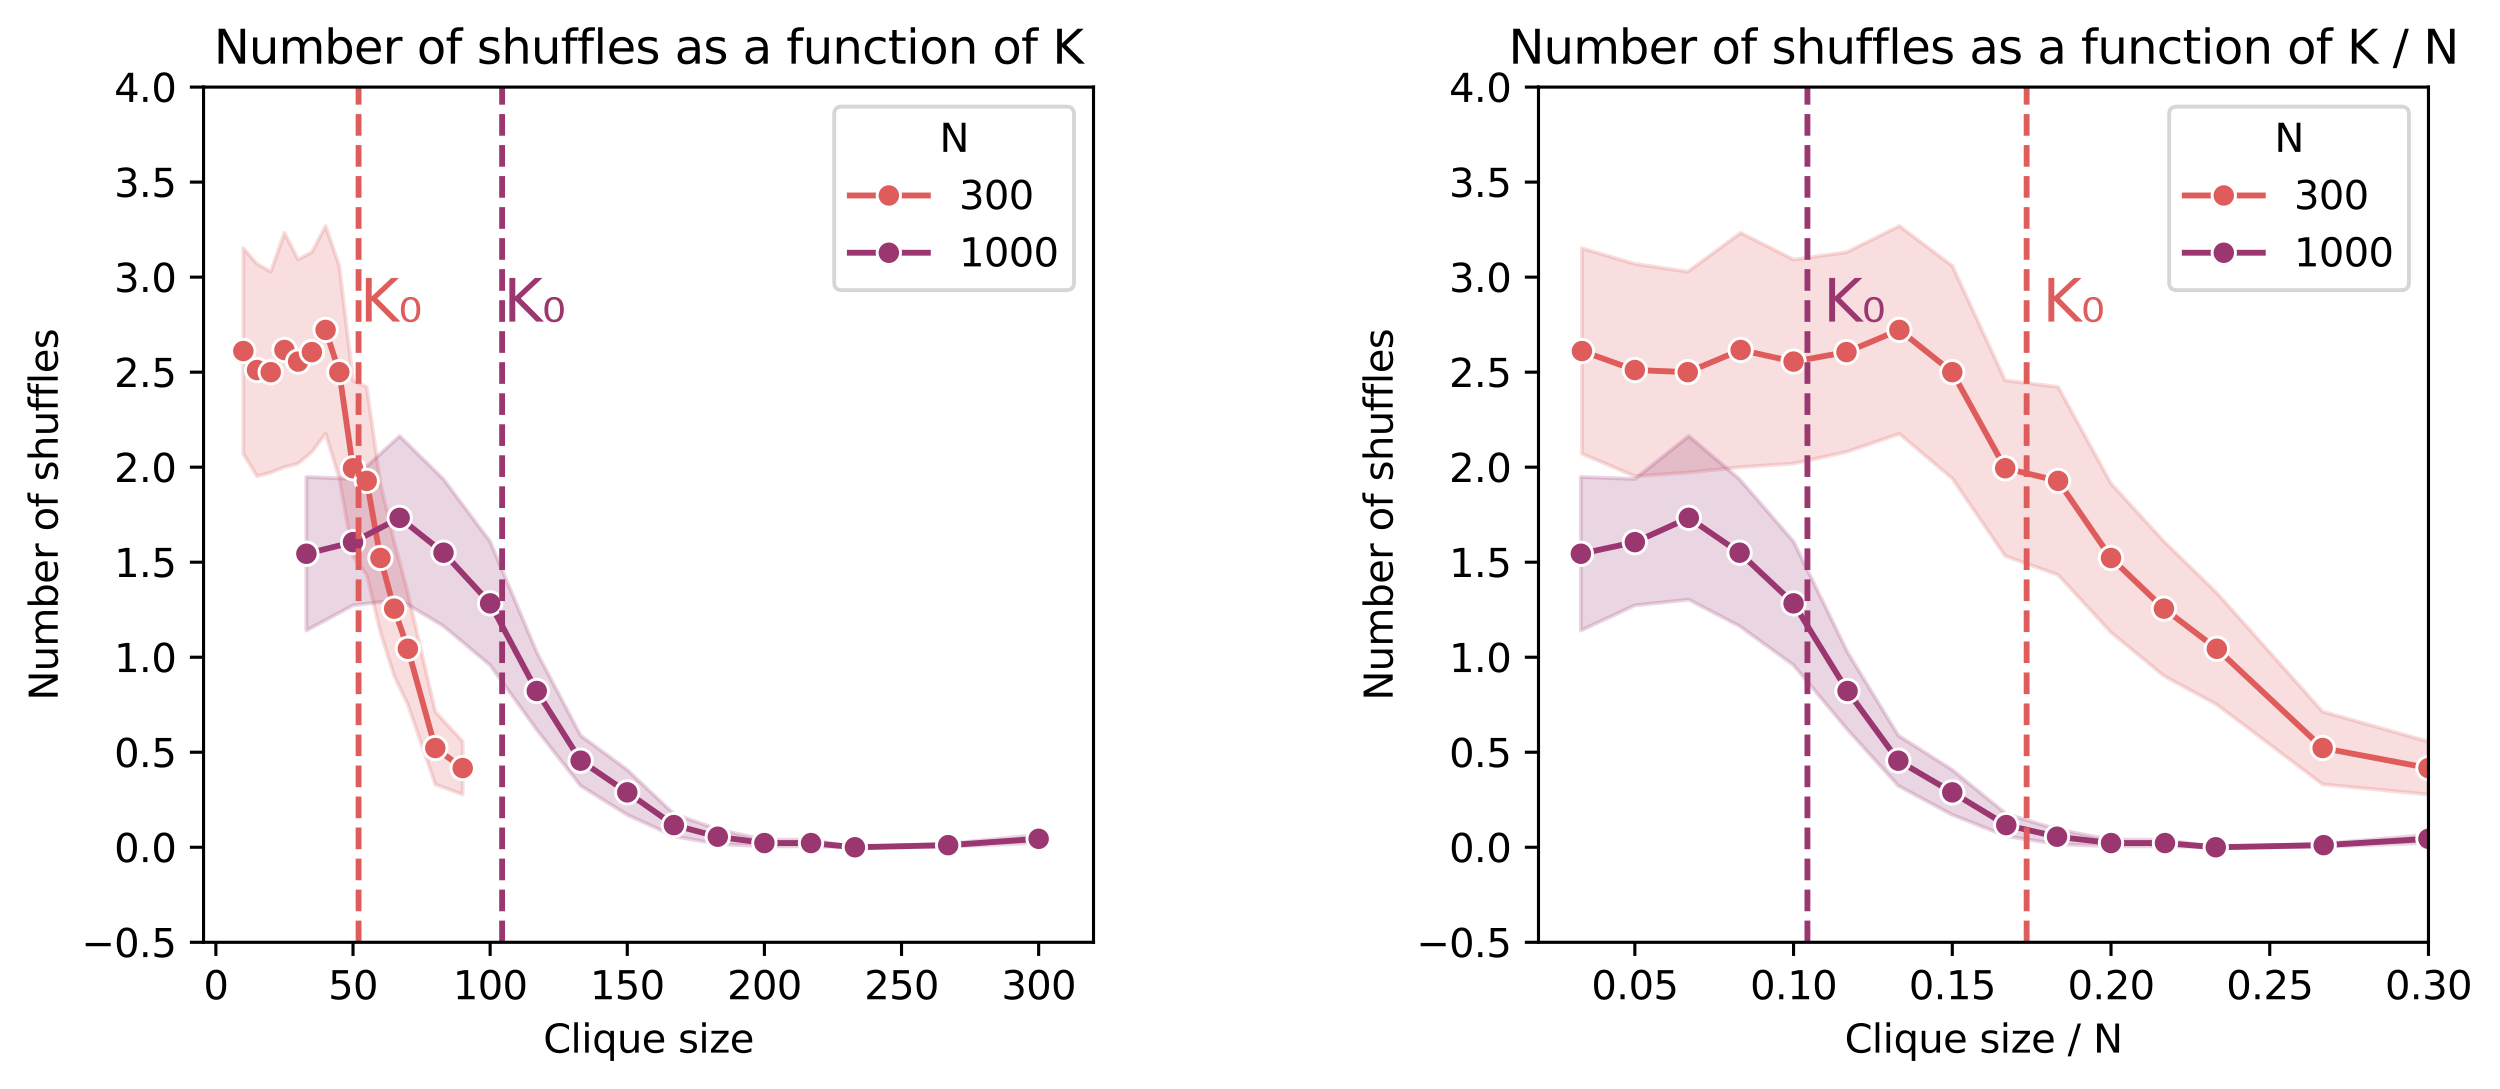 <?xml version="1.0" encoding="utf-8" standalone="no"?>
<!DOCTYPE svg PUBLIC "-//W3C//DTD SVG 1.1//EN"
  "http://www.w3.org/Graphics/SVG/1.1/DTD/svg11.dtd">
<svg xmlns:xlink="http://www.w3.org/1999/xlink" width="640.669pt" height="279.034pt" viewBox="0 0 640.669 279.034" xmlns="http://www.w3.org/2000/svg" version="1.1">
 <defs>
  <style type="text/css">*{stroke-linejoin: round; stroke-linecap: butt}</style>
 </defs>
 <g id="figure_1">
  <g id="patch_1">
   <path d="M 0 279.034 
L 640.669 279.034 
L 640.669 0 
L 0 0 
z
" style="fill: #ffffff"/>
  </g>
  <g id="axes_1">
   <g id="patch_2">
    <path d="M 52.161 241.478 
L 280.231 241.478 
L 280.231 22.318 
L 52.161 22.318 
z
" style="fill: #ffffff"/>
   </g>
   <g id="FillBetweenPolyCollection_1">
    <defs>
     <path id="m17eec330f4" d="M 62.352 -215.402 
L 62.352 -162.746 
L 65.866 -156.993 
L 69.38 -157.937 
L 72.895 -159.327 
L 76.409 -160.226 
L 79.923 -163.214 
L 83.437 -167.853 
L 86.951 -156.412 
L 90.465 -136.544 
L 93.98 -131.703 
L 97.494 -116.96 
L 101.008 -105.812 
L 104.522 -98.467 
L 111.551 -78.023 
L 118.579 -75.42 
L 118.579 -88.98 
L 118.579 -88.98 
L 111.551 -96.659 
L 104.522 -127.081 
L 101.008 -140.299 
L 97.494 -155.126 
L 93.98 -179.886 
L 90.465 -181.539 
L 86.951 -210.914 
L 83.437 -221.119 
L 79.923 -214.394 
L 76.409 -212.511 
L 72.895 -219.362 
L 69.38 -209.389 
L 65.866 -211.415 
L 62.352 -215.402 
z
" style="stroke: #de5d5c; stroke-opacity: 0.2"/>
    </defs>
    <g clip-path="url(#pb9ba459efc)">
     <use xlink:href="#m17eec330f4" x="0" y="279.034" style="fill: #de5d5c; fill-opacity: 0.2; stroke: #de5d5c; stroke-opacity: 0.2"/>
    </g>
   </g>
   <g id="FillBetweenPolyCollection_2">
    <defs>
     <path id="mcc8f6bb5df" d="M 78.517 -156.801 
L 78.517 -117.449 
L 90.465 -123.909 
L 102.414 -125.362 
L 113.659 -118.568 
L 125.607 -108.567 
L 137.555 -92.011 
L 148.801 -77.648 
L 160.749 -70.212 
L 172.697 -64.739 
L 183.943 -62.727 
L 195.891 -62.153 
L 207.839 -62.153 
L 219.084 -61.907 
L 242.981 -62.08 
L 266.174 -63.034 
L 266.174 -65.11 
L 266.174 -65.11 
L 242.981 -62.817 
L 219.084 -61.907 
L 207.839 -63.827 
L 195.891 -63.827 
L 183.943 -66.499 
L 172.697 -70.44 
L 160.749 -81.742 
L 148.801 -90.54 
L 137.555 -111.892 
L 125.607 -140.25 
L 113.659 -156.224 
L 102.414 -167.287 
L 90.465 -156.294 
L 78.517 -156.801 
z
" style="stroke: #9a3670; stroke-opacity: 0.2"/>
    </defs>
    <g clip-path="url(#pb9ba459efc)">
     <use xlink:href="#mcc8f6bb5df" x="0" y="279.034" style="fill: #9a3670; fill-opacity: 0.2; stroke: #9a3670; stroke-opacity: 0.2"/>
    </g>
   </g>
   <g id="matplotlib.axis_1">
    <g id="xtick_1">
     <g id="line2d_1">
      <defs>
       <path id="m30f6829737" d="M 0 0 
L 0 3.5 
" style="stroke: #000000; stroke-width: 0.8"/>
      </defs>
      <g>
       <use xlink:href="#m30f6829737" x="55.324" y="241.478" style="stroke: #000000; stroke-width: 0.8"/>
      </g>
     </g>
     <g id="text_1">
      <!-- 0 -->
      <g transform="translate(52.142 256.077) scale(0.1 -0.1)">
       <defs>
        <path id="DejaVuSans-30" d="M 2034 4250 
Q 1547 4250 1301 3770 
Q 1056 3291 1056 2328 
Q 1056 1369 1301 889 
Q 1547 409 2034 409 
Q 2525 409 2770 889 
Q 3016 1369 3016 2328 
Q 3016 3291 2770 3770 
Q 2525 4250 2034 4250 
z
M 2034 4750 
Q 2819 4750 3233 4129 
Q 3647 3509 3647 2328 
Q 3647 1150 3233 529 
Q 2819 -91 2034 -91 
Q 1250 -91 836 529 
Q 422 1150 422 2328 
Q 422 3509 836 4129 
Q 1250 4750 2034 4750 
z
" transform="scale(0.016)"/>
       </defs>
       <use xlink:href="#DejaVuSans-30"/>
      </g>
     </g>
    </g>
    <g id="xtick_2">
     <g id="line2d_2">
      <g>
       <use xlink:href="#m30f6829737" x="90.465" y="241.478" style="stroke: #000000; stroke-width: 0.8"/>
      </g>
     </g>
     <g id="text_2">
      <!-- 50 -->
      <g transform="translate(84.103 256.077) scale(0.1 -0.1)">
       <defs>
        <path id="DejaVuSans-35" d="M 691 4666 
L 3169 4666 
L 3169 4134 
L 1269 4134 
L 1269 2991 
Q 1406 3038 1543 3061 
Q 1681 3084 1819 3084 
Q 2600 3084 3056 2656 
Q 3513 2228 3513 1497 
Q 3513 744 3044 326 
Q 2575 -91 1722 -91 
Q 1428 -91 1123 -41 
Q 819 9 494 109 
L 494 744 
Q 775 591 1075 516 
Q 1375 441 1709 441 
Q 2250 441 2565 725 
Q 2881 1009 2881 1497 
Q 2881 1984 2565 2268 
Q 2250 2553 1709 2553 
Q 1456 2553 1204 2497 
Q 953 2441 691 2322 
L 691 4666 
z
" transform="scale(0.016)"/>
       </defs>
       <use xlink:href="#DejaVuSans-35"/>
       <use xlink:href="#DejaVuSans-30" transform="translate(63.623 0)"/>
      </g>
     </g>
    </g>
    <g id="xtick_3">
     <g id="line2d_3">
      <g>
       <use xlink:href="#m30f6829737" x="125.607" y="241.478" style="stroke: #000000; stroke-width: 0.8"/>
      </g>
     </g>
     <g id="text_3">
      <!-- 100 -->
      <g transform="translate(116.063 256.077) scale(0.1 -0.1)">
       <defs>
        <path id="DejaVuSans-31" d="M 794 531 
L 1825 531 
L 1825 4091 
L 703 3866 
L 703 4441 
L 1819 4666 
L 2450 4666 
L 2450 531 
L 3481 531 
L 3481 0 
L 794 0 
L 794 531 
z
" transform="scale(0.016)"/>
       </defs>
       <use xlink:href="#DejaVuSans-31"/>
       <use xlink:href="#DejaVuSans-30" transform="translate(63.623 0)"/>
       <use xlink:href="#DejaVuSans-30" transform="translate(127.246 0)"/>
      </g>
     </g>
    </g>
    <g id="xtick_4">
     <g id="line2d_4">
      <g>
       <use xlink:href="#m30f6829737" x="160.749" y="241.478" style="stroke: #000000; stroke-width: 0.8"/>
      </g>
     </g>
     <g id="text_4">
      <!-- 150 -->
      <g transform="translate(151.205 256.077) scale(0.1 -0.1)">
       <use xlink:href="#DejaVuSans-31"/>
       <use xlink:href="#DejaVuSans-35" transform="translate(63.623 0)"/>
       <use xlink:href="#DejaVuSans-30" transform="translate(127.246 0)"/>
      </g>
     </g>
    </g>
    <g id="xtick_5">
     <g id="line2d_5">
      <g>
       <use xlink:href="#m30f6829737" x="195.891" y="241.478" style="stroke: #000000; stroke-width: 0.8"/>
      </g>
     </g>
     <g id="text_5">
      <!-- 200 -->
      <g transform="translate(186.347 256.077) scale(0.1 -0.1)">
       <defs>
        <path id="DejaVuSans-32" d="M 1228 531 
L 3431 531 
L 3431 0 
L 469 0 
L 469 531 
Q 828 903 1448 1529 
Q 2069 2156 2228 2338 
Q 2531 2678 2651 2914 
Q 2772 3150 2772 3378 
Q 2772 3750 2511 3984 
Q 2250 4219 1831 4219 
Q 1534 4219 1204 4116 
Q 875 4013 500 3803 
L 500 4441 
Q 881 4594 1212 4672 
Q 1544 4750 1819 4750 
Q 2544 4750 2975 4387 
Q 3406 4025 3406 3419 
Q 3406 3131 3298 2873 
Q 3191 2616 2906 2266 
Q 2828 2175 2409 1742 
Q 1991 1309 1228 531 
z
" transform="scale(0.016)"/>
       </defs>
       <use xlink:href="#DejaVuSans-32"/>
       <use xlink:href="#DejaVuSans-30" transform="translate(63.623 0)"/>
       <use xlink:href="#DejaVuSans-30" transform="translate(127.246 0)"/>
      </g>
     </g>
    </g>
    <g id="xtick_6">
     <g id="line2d_6">
      <g>
       <use xlink:href="#m30f6829737" x="231.032" y="241.478" style="stroke: #000000; stroke-width: 0.8"/>
      </g>
     </g>
     <g id="text_6">
      <!-- 250 -->
      <g transform="translate(221.489 256.077) scale(0.1 -0.1)">
       <use xlink:href="#DejaVuSans-32"/>
       <use xlink:href="#DejaVuSans-35" transform="translate(63.623 0)"/>
       <use xlink:href="#DejaVuSans-30" transform="translate(127.246 0)"/>
      </g>
     </g>
    </g>
    <g id="xtick_7">
     <g id="line2d_7">
      <g>
       <use xlink:href="#m30f6829737" x="266.174" y="241.478" style="stroke: #000000; stroke-width: 0.8"/>
      </g>
     </g>
     <g id="text_7">
      <!-- 300 -->
      <g transform="translate(256.63 256.077) scale(0.1 -0.1)">
       <defs>
        <path id="DejaVuSans-33" d="M 2597 2516 
Q 3050 2419 3304 2112 
Q 3559 1806 3559 1356 
Q 3559 666 3084 287 
Q 2609 -91 1734 -91 
Q 1441 -91 1130 -33 
Q 819 25 488 141 
L 488 750 
Q 750 597 1062 519 
Q 1375 441 1716 441 
Q 2309 441 2620 675 
Q 2931 909 2931 1356 
Q 2931 1769 2642 2001 
Q 2353 2234 1838 2234 
L 1294 2234 
L 1294 2753 
L 1863 2753 
Q 2328 2753 2575 2939 
Q 2822 3125 2822 3475 
Q 2822 3834 2567 4026 
Q 2313 4219 1838 4219 
Q 1578 4219 1281 4162 
Q 984 4106 628 3988 
L 628 4550 
Q 988 4650 1302 4700 
Q 1616 4750 1894 4750 
Q 2613 4750 3031 4423 
Q 3450 4097 3450 3541 
Q 3450 3153 3228 2886 
Q 3006 2619 2597 2516 
z
" transform="scale(0.016)"/>
       </defs>
       <use xlink:href="#DejaVuSans-33"/>
       <use xlink:href="#DejaVuSans-30" transform="translate(63.623 0)"/>
       <use xlink:href="#DejaVuSans-30" transform="translate(127.246 0)"/>
      </g>
     </g>
    </g>
    <g id="text_8">
     <!-- Clique size -->
     <g transform="translate(139.223 269.755) scale(0.1 -0.1)">
      <defs>
       <path id="DejaVuSans-43" d="M 4122 4306 
L 4122 3641 
Q 3803 3938 3442 4084 
Q 3081 4231 2675 4231 
Q 1875 4231 1450 3742 
Q 1025 3253 1025 2328 
Q 1025 1406 1450 917 
Q 1875 428 2675 428 
Q 3081 428 3442 575 
Q 3803 722 4122 1019 
L 4122 359 
Q 3791 134 3420 21 
Q 3050 -91 2638 -91 
Q 1578 -91 968 557 
Q 359 1206 359 2328 
Q 359 3453 968 4101 
Q 1578 4750 2638 4750 
Q 3056 4750 3426 4639 
Q 3797 4528 4122 4306 
z
" transform="scale(0.016)"/>
       <path id="DejaVuSans-6c" d="M 603 4863 
L 1178 4863 
L 1178 0 
L 603 0 
L 603 4863 
z
" transform="scale(0.016)"/>
       <path id="DejaVuSans-69" d="M 603 3500 
L 1178 3500 
L 1178 0 
L 603 0 
L 603 3500 
z
M 603 4863 
L 1178 4863 
L 1178 4134 
L 603 4134 
L 603 4863 
z
" transform="scale(0.016)"/>
       <path id="DejaVuSans-71" d="M 947 1747 
Q 947 1113 1208 752 
Q 1469 391 1925 391 
Q 2381 391 2643 752 
Q 2906 1113 2906 1747 
Q 2906 2381 2643 2742 
Q 2381 3103 1925 3103 
Q 1469 3103 1208 2742 
Q 947 2381 947 1747 
z
M 2906 525 
Q 2725 213 2448 61 
Q 2172 -91 1784 -91 
Q 1150 -91 751 415 
Q 353 922 353 1747 
Q 353 2572 751 3078 
Q 1150 3584 1784 3584 
Q 2172 3584 2448 3432 
Q 2725 3281 2906 2969 
L 2906 3500 
L 3481 3500 
L 3481 -1331 
L 2906 -1331 
L 2906 525 
z
" transform="scale(0.016)"/>
       <path id="DejaVuSans-75" d="M 544 1381 
L 544 3500 
L 1119 3500 
L 1119 1403 
Q 1119 906 1312 657 
Q 1506 409 1894 409 
Q 2359 409 2629 706 
Q 2900 1003 2900 1516 
L 2900 3500 
L 3475 3500 
L 3475 0 
L 2900 0 
L 2900 538 
Q 2691 219 2414 64 
Q 2138 -91 1772 -91 
Q 1169 -91 856 284 
Q 544 659 544 1381 
z
M 1991 3584 
L 1991 3584 
z
" transform="scale(0.016)"/>
       <path id="DejaVuSans-65" d="M 3597 1894 
L 3597 1613 
L 953 1613 
Q 991 1019 1311 708 
Q 1631 397 2203 397 
Q 2534 397 2845 478 
Q 3156 559 3463 722 
L 3463 178 
Q 3153 47 2828 -22 
Q 2503 -91 2169 -91 
Q 1331 -91 842 396 
Q 353 884 353 1716 
Q 353 2575 817 3079 
Q 1281 3584 2069 3584 
Q 2775 3584 3186 3129 
Q 3597 2675 3597 1894 
z
M 3022 2063 
Q 3016 2534 2758 2815 
Q 2500 3097 2075 3097 
Q 1594 3097 1305 2825 
Q 1016 2553 972 2059 
L 3022 2063 
z
" transform="scale(0.016)"/>
       <path id="DejaVuSans-20" transform="scale(0.016)"/>
       <path id="DejaVuSans-73" d="M 2834 3397 
L 2834 2853 
Q 2591 2978 2328 3040 
Q 2066 3103 1784 3103 
Q 1356 3103 1142 2972 
Q 928 2841 928 2578 
Q 928 2378 1081 2264 
Q 1234 2150 1697 2047 
L 1894 2003 
Q 2506 1872 2764 1633 
Q 3022 1394 3022 966 
Q 3022 478 2636 193 
Q 2250 -91 1575 -91 
Q 1294 -91 989 -36 
Q 684 19 347 128 
L 347 722 
Q 666 556 975 473 
Q 1284 391 1588 391 
Q 1994 391 2212 530 
Q 2431 669 2431 922 
Q 2431 1156 2273 1281 
Q 2116 1406 1581 1522 
L 1381 1569 
Q 847 1681 609 1914 
Q 372 2147 372 2553 
Q 372 3047 722 3315 
Q 1072 3584 1716 3584 
Q 2034 3584 2315 3537 
Q 2597 3491 2834 3397 
z
" transform="scale(0.016)"/>
       <path id="DejaVuSans-7a" d="M 353 3500 
L 3084 3500 
L 3084 2975 
L 922 459 
L 3084 459 
L 3084 0 
L 275 0 
L 275 525 
L 2438 3041 
L 353 3041 
L 353 3500 
z
" transform="scale(0.016)"/>
      </defs>
      <use xlink:href="#DejaVuSans-43"/>
      <use xlink:href="#DejaVuSans-6c" transform="translate(69.824 0)"/>
      <use xlink:href="#DejaVuSans-69" transform="translate(97.607 0)"/>
      <use xlink:href="#DejaVuSans-71" transform="translate(125.391 0)"/>
      <use xlink:href="#DejaVuSans-75" transform="translate(188.867 0)"/>
      <use xlink:href="#DejaVuSans-65" transform="translate(252.246 0)"/>
      <use xlink:href="#DejaVuSans-20" transform="translate(313.77 0)"/>
      <use xlink:href="#DejaVuSans-73" transform="translate(345.557 0)"/>
      <use xlink:href="#DejaVuSans-69" transform="translate(397.656 0)"/>
      <use xlink:href="#DejaVuSans-7a" transform="translate(425.439 0)"/>
      <use xlink:href="#DejaVuSans-65" transform="translate(477.93 0)"/>
     </g>
    </g>
   </g>
   <g id="matplotlib.axis_2">
    <g id="ytick_1">
     <g id="line2d_8">
      <defs>
       <path id="m4c618d5ce0" d="M 0 0 
L -3.5 0 
" style="stroke: #000000; stroke-width: 0.8"/>
      </defs>
      <g>
       <use xlink:href="#m4c618d5ce0" x="52.161" y="241.478" style="stroke: #000000; stroke-width: 0.8"/>
      </g>
     </g>
     <g id="text_9">
      <!-- −0.5 -->
      <g transform="translate(20.878 245.277) scale(0.1 -0.1)">
       <defs>
        <path id="DejaVuSans-2212" d="M 678 2272 
L 4684 2272 
L 4684 1741 
L 678 1741 
L 678 2272 
z
" transform="scale(0.016)"/>
        <path id="DejaVuSans-2e" d="M 684 794 
L 1344 794 
L 1344 0 
L 684 0 
L 684 794 
z
" transform="scale(0.016)"/>
       </defs>
       <use xlink:href="#DejaVuSans-2212"/>
       <use xlink:href="#DejaVuSans-30" transform="translate(83.789 0)"/>
       <use xlink:href="#DejaVuSans-2e" transform="translate(147.412 0)"/>
       <use xlink:href="#DejaVuSans-35" transform="translate(179.199 0)"/>
      </g>
     </g>
    </g>
    <g id="ytick_2">
     <g id="line2d_9">
      <g>
       <use xlink:href="#m4c618d5ce0" x="52.161" y="217.127" style="stroke: #000000; stroke-width: 0.8"/>
      </g>
     </g>
     <g id="text_10">
      <!-- 0.0 -->
      <g transform="translate(29.258 220.926) scale(0.1 -0.1)">
       <use xlink:href="#DejaVuSans-30"/>
       <use xlink:href="#DejaVuSans-2e" transform="translate(63.623 0)"/>
       <use xlink:href="#DejaVuSans-30" transform="translate(95.41 0)"/>
      </g>
     </g>
    </g>
    <g id="ytick_3">
     <g id="line2d_10">
      <g>
       <use xlink:href="#m4c618d5ce0" x="52.161" y="192.776" style="stroke: #000000; stroke-width: 0.8"/>
      </g>
     </g>
     <g id="text_11">
      <!-- 0.5 -->
      <g transform="translate(29.258 196.575) scale(0.1 -0.1)">
       <use xlink:href="#DejaVuSans-30"/>
       <use xlink:href="#DejaVuSans-2e" transform="translate(63.623 0)"/>
       <use xlink:href="#DejaVuSans-35" transform="translate(95.41 0)"/>
      </g>
     </g>
    </g>
    <g id="ytick_4">
     <g id="line2d_11">
      <g>
       <use xlink:href="#m4c618d5ce0" x="52.161" y="168.425" style="stroke: #000000; stroke-width: 0.8"/>
      </g>
     </g>
     <g id="text_12">
      <!-- 1.0 -->
      <g transform="translate(29.258 172.224) scale(0.1 -0.1)">
       <use xlink:href="#DejaVuSans-31"/>
       <use xlink:href="#DejaVuSans-2e" transform="translate(63.623 0)"/>
       <use xlink:href="#DejaVuSans-30" transform="translate(95.41 0)"/>
      </g>
     </g>
    </g>
    <g id="ytick_5">
     <g id="line2d_12">
      <g>
       <use xlink:href="#m4c618d5ce0" x="52.161" y="144.074" style="stroke: #000000; stroke-width: 0.8"/>
      </g>
     </g>
     <g id="text_13">
      <!-- 1.5 -->
      <g transform="translate(29.258 147.873) scale(0.1 -0.1)">
       <use xlink:href="#DejaVuSans-31"/>
       <use xlink:href="#DejaVuSans-2e" transform="translate(63.623 0)"/>
       <use xlink:href="#DejaVuSans-35" transform="translate(95.41 0)"/>
      </g>
     </g>
    </g>
    <g id="ytick_6">
     <g id="line2d_13">
      <g>
       <use xlink:href="#m4c618d5ce0" x="52.161" y="119.723" style="stroke: #000000; stroke-width: 0.8"/>
      </g>
     </g>
     <g id="text_14">
      <!-- 2.0 -->
      <g transform="translate(29.258 123.522) scale(0.1 -0.1)">
       <use xlink:href="#DejaVuSans-32"/>
       <use xlink:href="#DejaVuSans-2e" transform="translate(63.623 0)"/>
       <use xlink:href="#DejaVuSans-30" transform="translate(95.41 0)"/>
      </g>
     </g>
    </g>
    <g id="ytick_7">
     <g id="line2d_14">
      <g>
       <use xlink:href="#m4c618d5ce0" x="52.161" y="95.371" style="stroke: #000000; stroke-width: 0.8"/>
      </g>
     </g>
     <g id="text_15">
      <!-- 2.5 -->
      <g transform="translate(29.258 99.171) scale(0.1 -0.1)">
       <use xlink:href="#DejaVuSans-32"/>
       <use xlink:href="#DejaVuSans-2e" transform="translate(63.623 0)"/>
       <use xlink:href="#DejaVuSans-35" transform="translate(95.41 0)"/>
      </g>
     </g>
    </g>
    <g id="ytick_8">
     <g id="line2d_15">
      <g>
       <use xlink:href="#m4c618d5ce0" x="52.161" y="71.02" style="stroke: #000000; stroke-width: 0.8"/>
      </g>
     </g>
     <g id="text_16">
      <!-- 3.0 -->
      <g transform="translate(29.258 74.82) scale(0.1 -0.1)">
       <use xlink:href="#DejaVuSans-33"/>
       <use xlink:href="#DejaVuSans-2e" transform="translate(63.623 0)"/>
       <use xlink:href="#DejaVuSans-30" transform="translate(95.41 0)"/>
      </g>
     </g>
    </g>
    <g id="ytick_9">
     <g id="line2d_16">
      <g>
       <use xlink:href="#m4c618d5ce0" x="52.161" y="46.669" style="stroke: #000000; stroke-width: 0.8"/>
      </g>
     </g>
     <g id="text_17">
      <!-- 3.5 -->
      <g transform="translate(29.258 50.468) scale(0.1 -0.1)">
       <use xlink:href="#DejaVuSans-33"/>
       <use xlink:href="#DejaVuSans-2e" transform="translate(63.623 0)"/>
       <use xlink:href="#DejaVuSans-35" transform="translate(95.41 0)"/>
      </g>
     </g>
    </g>
    <g id="ytick_10">
     <g id="line2d_17">
      <g>
       <use xlink:href="#m4c618d5ce0" x="52.161" y="22.318" style="stroke: #000000; stroke-width: 0.8"/>
      </g>
     </g>
     <g id="text_18">
      <!-- 4.0 -->
      <g transform="translate(29.258 26.117) scale(0.1 -0.1)">
       <defs>
        <path id="DejaVuSans-34" d="M 2419 4116 
L 825 1625 
L 2419 1625 
L 2419 4116 
z
M 2253 4666 
L 3047 4666 
L 3047 1625 
L 3713 1625 
L 3713 1100 
L 3047 1100 
L 3047 0 
L 2419 0 
L 2419 1100 
L 313 1100 
L 313 1709 
L 2253 4666 
z
" transform="scale(0.016)"/>
       </defs>
       <use xlink:href="#DejaVuSans-34"/>
       <use xlink:href="#DejaVuSans-2e" transform="translate(63.623 0)"/>
       <use xlink:href="#DejaVuSans-30" transform="translate(95.41 0)"/>
      </g>
     </g>
    </g>
    <g id="text_19">
     <!-- Number of shuffles -->
     <g transform="translate(14.798 179.515) rotate(-90) scale(0.1 -0.1)">
      <defs>
       <path id="DejaVuSans-4e" d="M 628 4666 
L 1478 4666 
L 3547 763 
L 3547 4666 
L 4159 4666 
L 4159 0 
L 3309 0 
L 1241 3903 
L 1241 0 
L 628 0 
L 628 4666 
z
" transform="scale(0.016)"/>
       <path id="DejaVuSans-6d" d="M 3328 2828 
Q 3544 3216 3844 3400 
Q 4144 3584 4550 3584 
Q 5097 3584 5394 3201 
Q 5691 2819 5691 2113 
L 5691 0 
L 5113 0 
L 5113 2094 
Q 5113 2597 4934 2840 
Q 4756 3084 4391 3084 
Q 3944 3084 3684 2787 
Q 3425 2491 3425 1978 
L 3425 0 
L 2847 0 
L 2847 2094 
Q 2847 2600 2669 2842 
Q 2491 3084 2119 3084 
Q 1678 3084 1418 2786 
Q 1159 2488 1159 1978 
L 1159 0 
L 581 0 
L 581 3500 
L 1159 3500 
L 1159 2956 
Q 1356 3278 1631 3431 
Q 1906 3584 2284 3584 
Q 2666 3584 2933 3390 
Q 3200 3197 3328 2828 
z
" transform="scale(0.016)"/>
       <path id="DejaVuSans-62" d="M 3116 1747 
Q 3116 2381 2855 2742 
Q 2594 3103 2138 3103 
Q 1681 3103 1420 2742 
Q 1159 2381 1159 1747 
Q 1159 1113 1420 752 
Q 1681 391 2138 391 
Q 2594 391 2855 752 
Q 3116 1113 3116 1747 
z
M 1159 2969 
Q 1341 3281 1617 3432 
Q 1894 3584 2278 3584 
Q 2916 3584 3314 3078 
Q 3713 2572 3713 1747 
Q 3713 922 3314 415 
Q 2916 -91 2278 -91 
Q 1894 -91 1617 61 
Q 1341 213 1159 525 
L 1159 0 
L 581 0 
L 581 4863 
L 1159 4863 
L 1159 2969 
z
" transform="scale(0.016)"/>
       <path id="DejaVuSans-72" d="M 2631 2963 
Q 2534 3019 2420 3045 
Q 2306 3072 2169 3072 
Q 1681 3072 1420 2755 
Q 1159 2438 1159 1844 
L 1159 0 
L 581 0 
L 581 3500 
L 1159 3500 
L 1159 2956 
Q 1341 3275 1631 3429 
Q 1922 3584 2338 3584 
Q 2397 3584 2469 3576 
Q 2541 3569 2628 3553 
L 2631 2963 
z
" transform="scale(0.016)"/>
       <path id="DejaVuSans-6f" d="M 1959 3097 
Q 1497 3097 1228 2736 
Q 959 2375 959 1747 
Q 959 1119 1226 758 
Q 1494 397 1959 397 
Q 2419 397 2687 759 
Q 2956 1122 2956 1747 
Q 2956 2369 2687 2733 
Q 2419 3097 1959 3097 
z
M 1959 3584 
Q 2709 3584 3137 3096 
Q 3566 2609 3566 1747 
Q 3566 888 3137 398 
Q 2709 -91 1959 -91 
Q 1206 -91 779 398 
Q 353 888 353 1747 
Q 353 2609 779 3096 
Q 1206 3584 1959 3584 
z
" transform="scale(0.016)"/>
       <path id="DejaVuSans-66" d="M 2375 4863 
L 2375 4384 
L 1825 4384 
Q 1516 4384 1395 4259 
Q 1275 4134 1275 3809 
L 1275 3500 
L 2222 3500 
L 2222 3053 
L 1275 3053 
L 1275 0 
L 697 0 
L 697 3053 
L 147 3053 
L 147 3500 
L 697 3500 
L 697 3744 
Q 697 4328 969 4595 
Q 1241 4863 1831 4863 
L 2375 4863 
z
" transform="scale(0.016)"/>
       <path id="DejaVuSans-68" d="M 3513 2113 
L 3513 0 
L 2938 0 
L 2938 2094 
Q 2938 2591 2744 2837 
Q 2550 3084 2163 3084 
Q 1697 3084 1428 2787 
Q 1159 2491 1159 1978 
L 1159 0 
L 581 0 
L 581 4863 
L 1159 4863 
L 1159 2956 
Q 1366 3272 1645 3428 
Q 1925 3584 2291 3584 
Q 2894 3584 3203 3211 
Q 3513 2838 3513 2113 
z
" transform="scale(0.016)"/>
      </defs>
      <use xlink:href="#DejaVuSans-4e"/>
      <use xlink:href="#DejaVuSans-75" transform="translate(74.805 0)"/>
      <use xlink:href="#DejaVuSans-6d" transform="translate(138.184 0)"/>
      <use xlink:href="#DejaVuSans-62" transform="translate(235.596 0)"/>
      <use xlink:href="#DejaVuSans-65" transform="translate(299.072 0)"/>
      <use xlink:href="#DejaVuSans-72" transform="translate(360.596 0)"/>
      <use xlink:href="#DejaVuSans-20" transform="translate(401.709 0)"/>
      <use xlink:href="#DejaVuSans-6f" transform="translate(433.496 0)"/>
      <use xlink:href="#DejaVuSans-66" transform="translate(494.678 0)"/>
      <use xlink:href="#DejaVuSans-20" transform="translate(529.883 0)"/>
      <use xlink:href="#DejaVuSans-73" transform="translate(561.67 0)"/>
      <use xlink:href="#DejaVuSans-68" transform="translate(613.77 0)"/>
      <use xlink:href="#DejaVuSans-75" transform="translate(677.148 0)"/>
      <use xlink:href="#DejaVuSans-66" transform="translate(740.527 0)"/>
      <use xlink:href="#DejaVuSans-66" transform="translate(775.732 0)"/>
      <use xlink:href="#DejaVuSans-6c" transform="translate(810.938 0)"/>
      <use xlink:href="#DejaVuSans-65" transform="translate(838.721 0)"/>
      <use xlink:href="#DejaVuSans-73" transform="translate(900.244 0)"/>
     </g>
    </g>
   </g>
   <g id="line2d_18">
    <path d="M 62.352 89.96 
L 65.866 94.83 
L 69.38 95.371 
L 72.895 89.69 
L 76.409 92.666 
L 79.923 90.231 
L 83.437 84.549 
L 86.951 95.371 
L 90.465 119.993 
L 93.98 123.24 
L 97.494 142.991 
L 101.008 155.979 
L 104.522 166.26 
L 111.551 191.694 
L 118.579 196.834 
" clip-path="url(#pb9ba459efc)" style="fill: none; stroke: #de5d5c; stroke-width: 1.5; stroke-linecap: square"/>
    <defs>
     <path id="md01a117752" d="M 0 3 
C 0.796 3 1.559 2.684 2.121 2.121 
C 2.684 1.559 3 0.796 3 0 
C 3 -0.796 2.684 -1.559 2.121 -2.121 
C 1.559 -2.684 0.796 -3 0 -3 
C -0.796 -3 -1.559 -2.684 -2.121 -2.121 
C -2.684 -1.559 -3 -0.796 -3 0 
C -3 0.796 -2.684 1.559 -2.121 2.121 
C -1.559 2.684 -0.796 3 0 3 
z
" style="stroke: #ffffff; stroke-width: 0.75"/>
    </defs>
    <g clip-path="url(#pb9ba459efc)">
     <use xlink:href="#md01a117752" x="62.352" y="89.96" style="fill: #de5d5c; stroke: #ffffff; stroke-width: 0.75"/>
     <use xlink:href="#md01a117752" x="65.866" y="94.83" style="fill: #de5d5c; stroke: #ffffff; stroke-width: 0.75"/>
     <use xlink:href="#md01a117752" x="69.38" y="95.371" style="fill: #de5d5c; stroke: #ffffff; stroke-width: 0.75"/>
     <use xlink:href="#md01a117752" x="72.895" y="89.69" style="fill: #de5d5c; stroke: #ffffff; stroke-width: 0.75"/>
     <use xlink:href="#md01a117752" x="76.409" y="92.666" style="fill: #de5d5c; stroke: #ffffff; stroke-width: 0.75"/>
     <use xlink:href="#md01a117752" x="79.923" y="90.231" style="fill: #de5d5c; stroke: #ffffff; stroke-width: 0.75"/>
     <use xlink:href="#md01a117752" x="83.437" y="84.549" style="fill: #de5d5c; stroke: #ffffff; stroke-width: 0.75"/>
     <use xlink:href="#md01a117752" x="86.951" y="95.371" style="fill: #de5d5c; stroke: #ffffff; stroke-width: 0.75"/>
     <use xlink:href="#md01a117752" x="90.465" y="119.993" style="fill: #de5d5c; stroke: #ffffff; stroke-width: 0.75"/>
     <use xlink:href="#md01a117752" x="93.98" y="123.24" style="fill: #de5d5c; stroke: #ffffff; stroke-width: 0.75"/>
     <use xlink:href="#md01a117752" x="97.494" y="142.991" style="fill: #de5d5c; stroke: #ffffff; stroke-width: 0.75"/>
     <use xlink:href="#md01a117752" x="101.008" y="155.979" style="fill: #de5d5c; stroke: #ffffff; stroke-width: 0.75"/>
     <use xlink:href="#md01a117752" x="104.522" y="166.26" style="fill: #de5d5c; stroke: #ffffff; stroke-width: 0.75"/>
     <use xlink:href="#md01a117752" x="111.551" y="191.694" style="fill: #de5d5c; stroke: #ffffff; stroke-width: 0.75"/>
     <use xlink:href="#md01a117752" x="118.579" y="196.834" style="fill: #de5d5c; stroke: #ffffff; stroke-width: 0.75"/>
    </g>
   </g>
   <g id="line2d_19">
    <path d="M 78.517 141.909 
L 90.465 138.933 
L 102.414 132.71 
L 113.659 141.639 
L 125.607 154.626 
L 137.555 177.083 
L 148.801 194.94 
L 160.749 203.057 
L 172.697 211.445 
L 183.943 214.421 
L 195.891 216.045 
L 207.839 216.045 
L 219.084 217.127 
L 242.981 216.586 
L 266.174 214.962 
" clip-path="url(#pb9ba459efc)" style="fill: none; stroke: #9a3670; stroke-width: 1.5; stroke-linecap: square"/>
    <defs>
     <path id="m1df28d1e9c" d="M 0 3 
C 0.796 3 1.559 2.684 2.121 2.121 
C 2.684 1.559 3 0.796 3 0 
C 3 -0.796 2.684 -1.559 2.121 -2.121 
C 1.559 -2.684 0.796 -3 0 -3 
C -0.796 -3 -1.559 -2.684 -2.121 -2.121 
C -2.684 -1.559 -3 -0.796 -3 0 
C -3 0.796 -2.684 1.559 -2.121 2.121 
C -1.559 2.684 -0.796 3 0 3 
z
" style="stroke: #ffffff; stroke-width: 0.75"/>
    </defs>
    <g clip-path="url(#pb9ba459efc)">
     <use xlink:href="#m1df28d1e9c" x="78.517" y="141.909" style="fill: #9a3670; stroke: #ffffff; stroke-width: 0.75"/>
     <use xlink:href="#m1df28d1e9c" x="90.465" y="138.933" style="fill: #9a3670; stroke: #ffffff; stroke-width: 0.75"/>
     <use xlink:href="#m1df28d1e9c" x="102.414" y="132.71" style="fill: #9a3670; stroke: #ffffff; stroke-width: 0.75"/>
     <use xlink:href="#m1df28d1e9c" x="113.659" y="141.639" style="fill: #9a3670; stroke: #ffffff; stroke-width: 0.75"/>
     <use xlink:href="#m1df28d1e9c" x="125.607" y="154.626" style="fill: #9a3670; stroke: #ffffff; stroke-width: 0.75"/>
     <use xlink:href="#m1df28d1e9c" x="137.555" y="177.083" style="fill: #9a3670; stroke: #ffffff; stroke-width: 0.75"/>
     <use xlink:href="#m1df28d1e9c" x="148.801" y="194.94" style="fill: #9a3670; stroke: #ffffff; stroke-width: 0.75"/>
     <use xlink:href="#m1df28d1e9c" x="160.749" y="203.057" style="fill: #9a3670; stroke: #ffffff; stroke-width: 0.75"/>
     <use xlink:href="#m1df28d1e9c" x="172.697" y="211.445" style="fill: #9a3670; stroke: #ffffff; stroke-width: 0.75"/>
     <use xlink:href="#m1df28d1e9c" x="183.943" y="214.421" style="fill: #9a3670; stroke: #ffffff; stroke-width: 0.75"/>
     <use xlink:href="#m1df28d1e9c" x="195.891" y="216.045" style="fill: #9a3670; stroke: #ffffff; stroke-width: 0.75"/>
     <use xlink:href="#m1df28d1e9c" x="207.839" y="216.045" style="fill: #9a3670; stroke: #ffffff; stroke-width: 0.75"/>
     <use xlink:href="#m1df28d1e9c" x="219.084" y="217.127" style="fill: #9a3670; stroke: #ffffff; stroke-width: 0.75"/>
     <use xlink:href="#m1df28d1e9c" x="242.981" y="216.586" style="fill: #9a3670; stroke: #ffffff; stroke-width: 0.75"/>
     <use xlink:href="#m1df28d1e9c" x="266.174" y="214.962" style="fill: #9a3670; stroke: #ffffff; stroke-width: 0.75"/>
    </g>
   </g>
   <g id="line2d_20"/>
   <g id="line2d_21"/>
   <g id="line2d_22">
    <path d="M 91.89 241.478 
L 91.89 22.318 
" clip-path="url(#pb9ba459efc)" style="fill: none; stroke-dasharray: 5.55,2.4; stroke-dashoffset: 0; stroke: #de5d5c; stroke-width: 1.5"/>
   </g>
   <g id="line2d_23">
    <path d="M 128.676 241.478 
L 128.676 22.318 
" clip-path="url(#pb9ba459efc)" style="fill: none; stroke-dasharray: 5.55,2.4; stroke-dashoffset: 0; stroke: #9a3670; stroke-width: 1.5"/>
   </g>
   <g id="patch_3">
    <path d="M 52.161 241.478 
L 52.161 22.318 
" style="fill: none; stroke: #000000; stroke-width: 0.8; stroke-linejoin: miter; stroke-linecap: square"/>
   </g>
   <g id="patch_4">
    <path d="M 280.231 241.478 
L 280.231 22.318 
" style="fill: none; stroke: #000000; stroke-width: 0.8; stroke-linejoin: miter; stroke-linecap: square"/>
   </g>
   <g id="patch_5">
    <path d="M 52.161 241.478 
L 280.231 241.478 
" style="fill: none; stroke: #000000; stroke-width: 0.8; stroke-linejoin: miter; stroke-linecap: square"/>
   </g>
   <g id="patch_6">
    <path d="M 52.161 22.318 
L 280.231 22.318 
" style="fill: none; stroke: #000000; stroke-width: 0.8; stroke-linejoin: miter; stroke-linecap: square"/>
   </g>
   <g id="text_20">
    <!-- K₀ -->
    <g style="fill: #de5d5c" transform="translate(92.241 82.418) scale(0.15 -0.15)">
     <defs>
      <path id="DejaVuSans-4b" d="M 628 4666 
L 1259 4666 
L 1259 2694 
L 3353 4666 
L 4166 4666 
L 1850 2491 
L 4331 0 
L 3500 0 
L 1259 2247 
L 1259 0 
L 628 0 
L 628 4666 
z
" transform="scale(0.016)"/>
      <path id="DejaVuSans-2080" d="M 1781 2091 
Q 1625 2360 1309 2360 
Q 994 2360 838 2091 
Q 678 1822 678 1285 
Q 678 744 838 476 
Q 994 207 1309 207 
Q 1625 207 1781 476 
Q 1941 744 1941 1285 
Q 1941 1822 1781 2091 
z
M 1309 2638 
Q 1813 2638 2078 2291 
Q 2344 1944 2344 1285 
Q 2344 622 2078 275 
Q 1813 -71 1309 -71 
Q 803 -71 537 275 
Q 272 622 272 1285 
Q 272 1944 537 2291 
Q 803 2638 1309 2638 
z
" transform="scale(0.016)"/>
     </defs>
     <use xlink:href="#DejaVuSans-4b"/>
     <use xlink:href="#DejaVuSans-2080" transform="translate(65.576 0)"/>
    </g>
   </g>
   <g id="text_21">
    <!-- K₀ -->
    <g style="fill: #9a3670" transform="translate(129.028 82.418) scale(0.15 -0.15)">
     <use xlink:href="#DejaVuSans-4b"/>
     <use xlink:href="#DejaVuSans-2080" transform="translate(65.576 0)"/>
    </g>
   </g>
   <g id="text_22">
    <!-- Number of shuffles as a function of K -->
    <g transform="translate(54.815 16.318) scale(0.12 -0.12)">
     <defs>
      <path id="DejaVuSans-61" d="M 2194 1759 
Q 1497 1759 1228 1600 
Q 959 1441 959 1056 
Q 959 750 1161 570 
Q 1363 391 1709 391 
Q 2188 391 2477 730 
Q 2766 1069 2766 1631 
L 2766 1759 
L 2194 1759 
z
M 3341 1997 
L 3341 0 
L 2766 0 
L 2766 531 
Q 2569 213 2275 61 
Q 1981 -91 1556 -91 
Q 1019 -91 701 211 
Q 384 513 384 1019 
Q 384 1609 779 1909 
Q 1175 2209 1959 2209 
L 2766 2209 
L 2766 2266 
Q 2766 2663 2505 2880 
Q 2244 3097 1772 3097 
Q 1472 3097 1187 3025 
Q 903 2953 641 2809 
L 641 3341 
Q 956 3463 1253 3523 
Q 1550 3584 1831 3584 
Q 2591 3584 2966 3190 
Q 3341 2797 3341 1997 
z
" transform="scale(0.016)"/>
      <path id="DejaVuSans-6e" d="M 3513 2113 
L 3513 0 
L 2938 0 
L 2938 2094 
Q 2938 2591 2744 2837 
Q 2550 3084 2163 3084 
Q 1697 3084 1428 2787 
Q 1159 2491 1159 1978 
L 1159 0 
L 581 0 
L 581 3500 
L 1159 3500 
L 1159 2956 
Q 1366 3272 1645 3428 
Q 1925 3584 2291 3584 
Q 2894 3584 3203 3211 
Q 3513 2838 3513 2113 
z
" transform="scale(0.016)"/>
      <path id="DejaVuSans-63" d="M 3122 3366 
L 3122 2828 
Q 2878 2963 2633 3030 
Q 2388 3097 2138 3097 
Q 1578 3097 1268 2742 
Q 959 2388 959 1747 
Q 959 1106 1268 751 
Q 1578 397 2138 397 
Q 2388 397 2633 464 
Q 2878 531 3122 666 
L 3122 134 
Q 2881 22 2623 -34 
Q 2366 -91 2075 -91 
Q 1284 -91 818 406 
Q 353 903 353 1747 
Q 353 2603 823 3093 
Q 1294 3584 2113 3584 
Q 2378 3584 2631 3529 
Q 2884 3475 3122 3366 
z
" transform="scale(0.016)"/>
      <path id="DejaVuSans-74" d="M 1172 4494 
L 1172 3500 
L 2356 3500 
L 2356 3053 
L 1172 3053 
L 1172 1153 
Q 1172 725 1289 603 
Q 1406 481 1766 481 
L 2356 481 
L 2356 0 
L 1766 0 
Q 1100 0 847 248 
Q 594 497 594 1153 
L 594 3053 
L 172 3053 
L 172 3500 
L 594 3500 
L 594 4494 
L 1172 4494 
z
" transform="scale(0.016)"/>
     </defs>
     <use xlink:href="#DejaVuSans-4e"/>
     <use xlink:href="#DejaVuSans-75" transform="translate(74.805 0)"/>
     <use xlink:href="#DejaVuSans-6d" transform="translate(138.184 0)"/>
     <use xlink:href="#DejaVuSans-62" transform="translate(235.596 0)"/>
     <use xlink:href="#DejaVuSans-65" transform="translate(299.072 0)"/>
     <use xlink:href="#DejaVuSans-72" transform="translate(360.596 0)"/>
     <use xlink:href="#DejaVuSans-20" transform="translate(401.709 0)"/>
     <use xlink:href="#DejaVuSans-6f" transform="translate(433.496 0)"/>
     <use xlink:href="#DejaVuSans-66" transform="translate(494.678 0)"/>
     <use xlink:href="#DejaVuSans-20" transform="translate(529.883 0)"/>
     <use xlink:href="#DejaVuSans-73" transform="translate(561.67 0)"/>
     <use xlink:href="#DejaVuSans-68" transform="translate(613.77 0)"/>
     <use xlink:href="#DejaVuSans-75" transform="translate(677.148 0)"/>
     <use xlink:href="#DejaVuSans-66" transform="translate(740.527 0)"/>
     <use xlink:href="#DejaVuSans-66" transform="translate(775.732 0)"/>
     <use xlink:href="#DejaVuSans-6c" transform="translate(810.938 0)"/>
     <use xlink:href="#DejaVuSans-65" transform="translate(838.721 0)"/>
     <use xlink:href="#DejaVuSans-73" transform="translate(900.244 0)"/>
     <use xlink:href="#DejaVuSans-20" transform="translate(952.344 0)"/>
     <use xlink:href="#DejaVuSans-61" transform="translate(984.131 0)"/>
     <use xlink:href="#DejaVuSans-73" transform="translate(1045.41 0)"/>
     <use xlink:href="#DejaVuSans-20" transform="translate(1097.51 0)"/>
     <use xlink:href="#DejaVuSans-61" transform="translate(1129.297 0)"/>
     <use xlink:href="#DejaVuSans-20" transform="translate(1190.576 0)"/>
     <use xlink:href="#DejaVuSans-66" transform="translate(1222.363 0)"/>
     <use xlink:href="#DejaVuSans-75" transform="translate(1257.568 0)"/>
     <use xlink:href="#DejaVuSans-6e" transform="translate(1320.947 0)"/>
     <use xlink:href="#DejaVuSans-63" transform="translate(1384.326 0)"/>
     <use xlink:href="#DejaVuSans-74" transform="translate(1439.307 0)"/>
     <use xlink:href="#DejaVuSans-69" transform="translate(1478.516 0)"/>
     <use xlink:href="#DejaVuSans-6f" transform="translate(1506.299 0)"/>
     <use xlink:href="#DejaVuSans-6e" transform="translate(1567.48 0)"/>
     <use xlink:href="#DejaVuSans-20" transform="translate(1630.859 0)"/>
     <use xlink:href="#DejaVuSans-6f" transform="translate(1662.646 0)"/>
     <use xlink:href="#DejaVuSans-66" transform="translate(1723.828 0)"/>
     <use xlink:href="#DejaVuSans-20" transform="translate(1759.033 0)"/>
     <use xlink:href="#DejaVuSans-4b" transform="translate(1790.82 0)"/>
    </g>
   </g>
   <g id="legend_1">
    <g id="patch_7">
     <path d="M 215.781 74.353 
L 273.231 74.353 
Q 275.231 74.353 275.231 72.353 
L 275.231 29.318 
Q 275.231 27.318 273.231 27.318 
L 215.781 27.318 
Q 213.781 27.318 213.781 29.318 
L 213.781 72.353 
Q 213.781 74.353 215.781 74.353 
z
" style="fill: #ffffff; opacity: 0.8; stroke: #cccccc; stroke-linejoin: miter"/>
    </g>
    <g id="text_23">
     <!-- N -->
     <g transform="translate(240.765 38.917) scale(0.1 -0.1)">
      <use xlink:href="#DejaVuSans-4e"/>
     </g>
    </g>
    <g id="line2d_24">
     <path d="M 217.781 50.095 
L 227.781 50.095 
L 237.781 50.095 
" style="fill: none; stroke: #de5d5c; stroke-width: 1.5; stroke-linecap: square"/>
     <g>
      <use xlink:href="#md01a117752" x="227.781" y="50.095" style="fill: #de5d5c; stroke: #ffffff; stroke-width: 0.75"/>
     </g>
    </g>
    <g id="text_24">
     <!-- 300 -->
     <g transform="translate(245.781 53.595) scale(0.1 -0.1)">
      <use xlink:href="#DejaVuSans-33"/>
      <use xlink:href="#DejaVuSans-30" transform="translate(63.623 0)"/>
      <use xlink:href="#DejaVuSans-30" transform="translate(127.246 0)"/>
     </g>
    </g>
    <g id="line2d_25">
     <path d="M 217.781 64.773 
L 227.781 64.773 
L 237.781 64.773 
" style="fill: none; stroke: #9a3670; stroke-width: 1.5; stroke-linecap: square"/>
     <g>
      <use xlink:href="#m1df28d1e9c" x="227.781" y="64.773" style="fill: #9a3670; stroke: #ffffff; stroke-width: 0.75"/>
     </g>
    </g>
    <g id="text_25">
     <!-- 1000 -->
     <g transform="translate(245.781 68.273) scale(0.1 -0.1)">
      <use xlink:href="#DejaVuSans-31"/>
      <use xlink:href="#DejaVuSans-30" transform="translate(63.623 0)"/>
      <use xlink:href="#DejaVuSans-30" transform="translate(127.246 0)"/>
      <use xlink:href="#DejaVuSans-30" transform="translate(190.869 0)"/>
     </g>
    </g>
   </g>
  </g>
  <g id="axes_2">
   <g id="patch_8">
    <path d="M 394.266 241.478 
L 622.336 241.478 
L 622.336 22.318 
L 394.266 22.318 
z
" style="fill: #ffffff"/>
   </g>
   <g id="FillBetweenPolyCollection_3">
    <defs>
     <path id="md0bb8b72a0" d="M 405.398 -215.402 
L 405.398 -162.746 
L 418.956 -156.993 
L 432.515 -157.937 
L 446.074 -159.327 
L 459.632 -160.226 
L 473.191 -163.214 
L 486.749 -167.853 
L 500.308 -156.412 
L 513.867 -136.544 
L 527.425 -131.703 
L 540.984 -116.96 
L 554.543 -105.812 
L 568.101 -98.467 
L 595.219 -78.023 
L 622.336 -75.42 
L 622.336 -88.98 
L 622.336 -88.98 
L 595.219 -96.659 
L 568.101 -127.081 
L 554.543 -140.299 
L 540.984 -155.126 
L 527.425 -179.886 
L 513.867 -181.539 
L 500.308 -210.914 
L 486.749 -221.119 
L 473.191 -214.394 
L 459.632 -212.511 
L 446.074 -219.362 
L 432.515 -209.389 
L 418.956 -211.415 
L 405.398 -215.402 
z
" style="stroke: #de5d5c; stroke-opacity: 0.2"/>
    </defs>
    <g clip-path="url(#p8249f0e77a)">
     <use xlink:href="#md0bb8b72a0" x="0" y="279.034" style="fill: #de5d5c; fill-opacity: 0.2; stroke: #de5d5c; stroke-opacity: 0.2"/>
    </g>
   </g>
   <g id="FillBetweenPolyCollection_4">
    <defs>
     <path id="meedf6cb577" d="M 405.126 -156.801 
L 405.126 -117.449 
L 418.956 -123.909 
L 432.786 -125.362 
L 445.802 -118.568 
L 459.632 -108.567 
L 473.462 -92.011 
L 486.478 -77.648 
L 500.308 -70.212 
L 514.138 -64.739 
L 527.154 -62.727 
L 540.984 -62.153 
L 554.814 -62.153 
L 567.83 -61.907 
L 595.49 -62.08 
L 622.336 -63.034 
L 622.336 -65.11 
L 622.336 -65.11 
L 595.49 -62.817 
L 567.83 -61.907 
L 554.814 -63.827 
L 540.984 -63.827 
L 527.154 -66.499 
L 514.138 -70.44 
L 500.308 -81.742 
L 486.478 -90.54 
L 473.462 -111.892 
L 459.632 -140.25 
L 445.802 -156.224 
L 432.786 -167.287 
L 418.956 -156.294 
L 405.126 -156.801 
z
" style="stroke: #9a3670; stroke-opacity: 0.2"/>
    </defs>
    <g clip-path="url(#p8249f0e77a)">
     <use xlink:href="#meedf6cb577" x="0" y="279.034" style="fill: #9a3670; fill-opacity: 0.2; stroke: #9a3670; stroke-opacity: 0.2"/>
    </g>
   </g>
   <g id="matplotlib.axis_3">
    <g id="xtick_8">
     <g id="line2d_26">
      <g>
       <use xlink:href="#m30f6829737" x="418.956" y="241.478" style="stroke: #000000; stroke-width: 0.8"/>
      </g>
     </g>
     <g id="text_26">
      <!-- 0.05 -->
      <g transform="translate(407.823 256.077) scale(0.1 -0.1)">
       <use xlink:href="#DejaVuSans-30"/>
       <use xlink:href="#DejaVuSans-2e" transform="translate(63.623 0)"/>
       <use xlink:href="#DejaVuSans-30" transform="translate(95.41 0)"/>
       <use xlink:href="#DejaVuSans-35" transform="translate(159.033 0)"/>
      </g>
     </g>
    </g>
    <g id="xtick_9">
     <g id="line2d_27">
      <g>
       <use xlink:href="#m30f6829737" x="459.632" y="241.478" style="stroke: #000000; stroke-width: 0.8"/>
      </g>
     </g>
     <g id="text_27">
      <!-- 0.10 -->
      <g transform="translate(448.499 256.077) scale(0.1 -0.1)">
       <use xlink:href="#DejaVuSans-30"/>
       <use xlink:href="#DejaVuSans-2e" transform="translate(63.623 0)"/>
       <use xlink:href="#DejaVuSans-31" transform="translate(95.41 0)"/>
       <use xlink:href="#DejaVuSans-30" transform="translate(159.033 0)"/>
      </g>
     </g>
    </g>
    <g id="xtick_10">
     <g id="line2d_28">
      <g>
       <use xlink:href="#m30f6829737" x="500.308" y="241.478" style="stroke: #000000; stroke-width: 0.8"/>
      </g>
     </g>
     <g id="text_28">
      <!-- 0.15 -->
      <g transform="translate(489.175 256.077) scale(0.1 -0.1)">
       <use xlink:href="#DejaVuSans-30"/>
       <use xlink:href="#DejaVuSans-2e" transform="translate(63.623 0)"/>
       <use xlink:href="#DejaVuSans-31" transform="translate(95.41 0)"/>
       <use xlink:href="#DejaVuSans-35" transform="translate(159.033 0)"/>
      </g>
     </g>
    </g>
    <g id="xtick_11">
     <g id="line2d_29">
      <g>
       <use xlink:href="#m30f6829737" x="540.984" y="241.478" style="stroke: #000000; stroke-width: 0.8"/>
      </g>
     </g>
     <g id="text_29">
      <!-- 0.20 -->
      <g transform="translate(529.851 256.077) scale(0.1 -0.1)">
       <use xlink:href="#DejaVuSans-30"/>
       <use xlink:href="#DejaVuSans-2e" transform="translate(63.623 0)"/>
       <use xlink:href="#DejaVuSans-32" transform="translate(95.41 0)"/>
       <use xlink:href="#DejaVuSans-30" transform="translate(159.033 0)"/>
      </g>
     </g>
    </g>
    <g id="xtick_12">
     <g id="line2d_30">
      <g>
       <use xlink:href="#m30f6829737" x="581.66" y="241.478" style="stroke: #000000; stroke-width: 0.8"/>
      </g>
     </g>
     <g id="text_30">
      <!-- 0.25 -->
      <g transform="translate(570.527 256.077) scale(0.1 -0.1)">
       <use xlink:href="#DejaVuSans-30"/>
       <use xlink:href="#DejaVuSans-2e" transform="translate(63.623 0)"/>
       <use xlink:href="#DejaVuSans-32" transform="translate(95.41 0)"/>
       <use xlink:href="#DejaVuSans-35" transform="translate(159.033 0)"/>
      </g>
     </g>
    </g>
    <g id="xtick_13">
     <g id="line2d_31">
      <g>
       <use xlink:href="#m30f6829737" x="622.336" y="241.478" style="stroke: #000000; stroke-width: 0.8"/>
      </g>
     </g>
     <g id="text_31">
      <!-- 0.30 -->
      <g transform="translate(611.203 256.077) scale(0.1 -0.1)">
       <use xlink:href="#DejaVuSans-30"/>
       <use xlink:href="#DejaVuSans-2e" transform="translate(63.623 0)"/>
       <use xlink:href="#DejaVuSans-33" transform="translate(95.41 0)"/>
       <use xlink:href="#DejaVuSans-30" transform="translate(159.033 0)"/>
      </g>
     </g>
    </g>
    <g id="text_32">
     <!-- Clique size / N -->
     <g transform="translate(472.725 269.755) scale(0.1 -0.1)">
      <defs>
       <path id="DejaVuSans-2f" d="M 1625 4666 
L 2156 4666 
L 531 -594 
L 0 -594 
L 1625 4666 
z
" transform="scale(0.016)"/>
      </defs>
      <use xlink:href="#DejaVuSans-43"/>
      <use xlink:href="#DejaVuSans-6c" transform="translate(69.824 0)"/>
      <use xlink:href="#DejaVuSans-69" transform="translate(97.607 0)"/>
      <use xlink:href="#DejaVuSans-71" transform="translate(125.391 0)"/>
      <use xlink:href="#DejaVuSans-75" transform="translate(188.867 0)"/>
      <use xlink:href="#DejaVuSans-65" transform="translate(252.246 0)"/>
      <use xlink:href="#DejaVuSans-20" transform="translate(313.77 0)"/>
      <use xlink:href="#DejaVuSans-73" transform="translate(345.557 0)"/>
      <use xlink:href="#DejaVuSans-69" transform="translate(397.656 0)"/>
      <use xlink:href="#DejaVuSans-7a" transform="translate(425.439 0)"/>
      <use xlink:href="#DejaVuSans-65" transform="translate(477.93 0)"/>
      <use xlink:href="#DejaVuSans-20" transform="translate(539.453 0)"/>
      <use xlink:href="#DejaVuSans-2f" transform="translate(571.24 0)"/>
      <use xlink:href="#DejaVuSans-20" transform="translate(604.932 0)"/>
      <use xlink:href="#DejaVuSans-4e" transform="translate(636.719 0)"/>
     </g>
    </g>
   </g>
   <g id="matplotlib.axis_4">
    <g id="ytick_11">
     <g id="line2d_32">
      <g>
       <use xlink:href="#m4c618d5ce0" x="394.266" y="241.478" style="stroke: #000000; stroke-width: 0.8"/>
      </g>
     </g>
     <g id="text_33">
      <!-- −0.5 -->
      <g transform="translate(362.983 245.277) scale(0.1 -0.1)">
       <use xlink:href="#DejaVuSans-2212"/>
       <use xlink:href="#DejaVuSans-30" transform="translate(83.789 0)"/>
       <use xlink:href="#DejaVuSans-2e" transform="translate(147.412 0)"/>
       <use xlink:href="#DejaVuSans-35" transform="translate(179.199 0)"/>
      </g>
     </g>
    </g>
    <g id="ytick_12">
     <g id="line2d_33">
      <g>
       <use xlink:href="#m4c618d5ce0" x="394.266" y="217.127" style="stroke: #000000; stroke-width: 0.8"/>
      </g>
     </g>
     <g id="text_34">
      <!-- 0.0 -->
      <g transform="translate(371.363 220.926) scale(0.1 -0.1)">
       <use xlink:href="#DejaVuSans-30"/>
       <use xlink:href="#DejaVuSans-2e" transform="translate(63.623 0)"/>
       <use xlink:href="#DejaVuSans-30" transform="translate(95.41 0)"/>
      </g>
     </g>
    </g>
    <g id="ytick_13">
     <g id="line2d_34">
      <g>
       <use xlink:href="#m4c618d5ce0" x="394.266" y="192.776" style="stroke: #000000; stroke-width: 0.8"/>
      </g>
     </g>
     <g id="text_35">
      <!-- 0.5 -->
      <g transform="translate(371.363 196.575) scale(0.1 -0.1)">
       <use xlink:href="#DejaVuSans-30"/>
       <use xlink:href="#DejaVuSans-2e" transform="translate(63.623 0)"/>
       <use xlink:href="#DejaVuSans-35" transform="translate(95.41 0)"/>
      </g>
     </g>
    </g>
    <g id="ytick_14">
     <g id="line2d_35">
      <g>
       <use xlink:href="#m4c618d5ce0" x="394.266" y="168.425" style="stroke: #000000; stroke-width: 0.8"/>
      </g>
     </g>
     <g id="text_36">
      <!-- 1.0 -->
      <g transform="translate(371.363 172.224) scale(0.1 -0.1)">
       <use xlink:href="#DejaVuSans-31"/>
       <use xlink:href="#DejaVuSans-2e" transform="translate(63.623 0)"/>
       <use xlink:href="#DejaVuSans-30" transform="translate(95.41 0)"/>
      </g>
     </g>
    </g>
    <g id="ytick_15">
     <g id="line2d_36">
      <g>
       <use xlink:href="#m4c618d5ce0" x="394.266" y="144.074" style="stroke: #000000; stroke-width: 0.8"/>
      </g>
     </g>
     <g id="text_37">
      <!-- 1.5 -->
      <g transform="translate(371.363 147.873) scale(0.1 -0.1)">
       <use xlink:href="#DejaVuSans-31"/>
       <use xlink:href="#DejaVuSans-2e" transform="translate(63.623 0)"/>
       <use xlink:href="#DejaVuSans-35" transform="translate(95.41 0)"/>
      </g>
     </g>
    </g>
    <g id="ytick_16">
     <g id="line2d_37">
      <g>
       <use xlink:href="#m4c618d5ce0" x="394.266" y="119.723" style="stroke: #000000; stroke-width: 0.8"/>
      </g>
     </g>
     <g id="text_38">
      <!-- 2.0 -->
      <g transform="translate(371.363 123.522) scale(0.1 -0.1)">
       <use xlink:href="#DejaVuSans-32"/>
       <use xlink:href="#DejaVuSans-2e" transform="translate(63.623 0)"/>
       <use xlink:href="#DejaVuSans-30" transform="translate(95.41 0)"/>
      </g>
     </g>
    </g>
    <g id="ytick_17">
     <g id="line2d_38">
      <g>
       <use xlink:href="#m4c618d5ce0" x="394.266" y="95.371" style="stroke: #000000; stroke-width: 0.8"/>
      </g>
     </g>
     <g id="text_39">
      <!-- 2.5 -->
      <g transform="translate(371.363 99.171) scale(0.1 -0.1)">
       <use xlink:href="#DejaVuSans-32"/>
       <use xlink:href="#DejaVuSans-2e" transform="translate(63.623 0)"/>
       <use xlink:href="#DejaVuSans-35" transform="translate(95.41 0)"/>
      </g>
     </g>
    </g>
    <g id="ytick_18">
     <g id="line2d_39">
      <g>
       <use xlink:href="#m4c618d5ce0" x="394.266" y="71.02" style="stroke: #000000; stroke-width: 0.8"/>
      </g>
     </g>
     <g id="text_40">
      <!-- 3.0 -->
      <g transform="translate(371.363 74.82) scale(0.1 -0.1)">
       <use xlink:href="#DejaVuSans-33"/>
       <use xlink:href="#DejaVuSans-2e" transform="translate(63.623 0)"/>
       <use xlink:href="#DejaVuSans-30" transform="translate(95.41 0)"/>
      </g>
     </g>
    </g>
    <g id="ytick_19">
     <g id="line2d_40">
      <g>
       <use xlink:href="#m4c618d5ce0" x="394.266" y="46.669" style="stroke: #000000; stroke-width: 0.8"/>
      </g>
     </g>
     <g id="text_41">
      <!-- 3.5 -->
      <g transform="translate(371.363 50.468) scale(0.1 -0.1)">
       <use xlink:href="#DejaVuSans-33"/>
       <use xlink:href="#DejaVuSans-2e" transform="translate(63.623 0)"/>
       <use xlink:href="#DejaVuSans-35" transform="translate(95.41 0)"/>
      </g>
     </g>
    </g>
    <g id="ytick_20">
     <g id="line2d_41">
      <g>
       <use xlink:href="#m4c618d5ce0" x="394.266" y="22.318" style="stroke: #000000; stroke-width: 0.8"/>
      </g>
     </g>
     <g id="text_42">
      <!-- 4.0 -->
      <g transform="translate(371.363 26.117) scale(0.1 -0.1)">
       <use xlink:href="#DejaVuSans-34"/>
       <use xlink:href="#DejaVuSans-2e" transform="translate(63.623 0)"/>
       <use xlink:href="#DejaVuSans-30" transform="translate(95.41 0)"/>
      </g>
     </g>
    </g>
    <g id="text_43">
     <!-- Number of shuffles -->
     <g transform="translate(356.903 179.515) rotate(-90) scale(0.1 -0.1)">
      <use xlink:href="#DejaVuSans-4e"/>
      <use xlink:href="#DejaVuSans-75" transform="translate(74.805 0)"/>
      <use xlink:href="#DejaVuSans-6d" transform="translate(138.184 0)"/>
      <use xlink:href="#DejaVuSans-62" transform="translate(235.596 0)"/>
      <use xlink:href="#DejaVuSans-65" transform="translate(299.072 0)"/>
      <use xlink:href="#DejaVuSans-72" transform="translate(360.596 0)"/>
      <use xlink:href="#DejaVuSans-20" transform="translate(401.709 0)"/>
      <use xlink:href="#DejaVuSans-6f" transform="translate(433.496 0)"/>
      <use xlink:href="#DejaVuSans-66" transform="translate(494.678 0)"/>
      <use xlink:href="#DejaVuSans-20" transform="translate(529.883 0)"/>
      <use xlink:href="#DejaVuSans-73" transform="translate(561.67 0)"/>
      <use xlink:href="#DejaVuSans-68" transform="translate(613.77 0)"/>
      <use xlink:href="#DejaVuSans-75" transform="translate(677.148 0)"/>
      <use xlink:href="#DejaVuSans-66" transform="translate(740.527 0)"/>
      <use xlink:href="#DejaVuSans-66" transform="translate(775.732 0)"/>
      <use xlink:href="#DejaVuSans-6c" transform="translate(810.938 0)"/>
      <use xlink:href="#DejaVuSans-65" transform="translate(838.721 0)"/>
      <use xlink:href="#DejaVuSans-73" transform="translate(900.244 0)"/>
     </g>
    </g>
   </g>
   <g id="line2d_42">
    <path d="M 405.398 89.96 
L 418.956 94.83 
L 432.515 95.371 
L 446.074 89.69 
L 459.632 92.666 
L 473.191 90.231 
L 486.749 84.549 
L 500.308 95.371 
L 513.867 119.993 
L 527.425 123.24 
L 540.984 142.991 
L 554.543 155.979 
L 568.101 166.26 
L 595.219 191.694 
L 622.336 196.834 
" clip-path="url(#p8249f0e77a)" style="fill: none; stroke: #de5d5c; stroke-width: 1.5; stroke-linecap: square"/>
    <g clip-path="url(#p8249f0e77a)">
     <use xlink:href="#md01a117752" x="405.398" y="89.96" style="fill: #de5d5c; stroke: #ffffff; stroke-width: 0.75"/>
     <use xlink:href="#md01a117752" x="418.956" y="94.83" style="fill: #de5d5c; stroke: #ffffff; stroke-width: 0.75"/>
     <use xlink:href="#md01a117752" x="432.515" y="95.371" style="fill: #de5d5c; stroke: #ffffff; stroke-width: 0.75"/>
     <use xlink:href="#md01a117752" x="446.074" y="89.69" style="fill: #de5d5c; stroke: #ffffff; stroke-width: 0.75"/>
     <use xlink:href="#md01a117752" x="459.632" y="92.666" style="fill: #de5d5c; stroke: #ffffff; stroke-width: 0.75"/>
     <use xlink:href="#md01a117752" x="473.191" y="90.231" style="fill: #de5d5c; stroke: #ffffff; stroke-width: 0.75"/>
     <use xlink:href="#md01a117752" x="486.749" y="84.549" style="fill: #de5d5c; stroke: #ffffff; stroke-width: 0.75"/>
     <use xlink:href="#md01a117752" x="500.308" y="95.371" style="fill: #de5d5c; stroke: #ffffff; stroke-width: 0.75"/>
     <use xlink:href="#md01a117752" x="513.867" y="119.993" style="fill: #de5d5c; stroke: #ffffff; stroke-width: 0.75"/>
     <use xlink:href="#md01a117752" x="527.425" y="123.24" style="fill: #de5d5c; stroke: #ffffff; stroke-width: 0.75"/>
     <use xlink:href="#md01a117752" x="540.984" y="142.991" style="fill: #de5d5c; stroke: #ffffff; stroke-width: 0.75"/>
     <use xlink:href="#md01a117752" x="554.543" y="155.979" style="fill: #de5d5c; stroke: #ffffff; stroke-width: 0.75"/>
     <use xlink:href="#md01a117752" x="568.101" y="166.26" style="fill: #de5d5c; stroke: #ffffff; stroke-width: 0.75"/>
     <use xlink:href="#md01a117752" x="595.219" y="191.694" style="fill: #de5d5c; stroke: #ffffff; stroke-width: 0.75"/>
     <use xlink:href="#md01a117752" x="622.336" y="196.834" style="fill: #de5d5c; stroke: #ffffff; stroke-width: 0.75"/>
    </g>
   </g>
   <g id="line2d_43">
    <path d="M 405.126 141.909 
L 418.956 138.933 
L 432.786 132.71 
L 445.802 141.639 
L 459.632 154.626 
L 473.462 177.083 
L 486.478 194.94 
L 500.308 203.057 
L 514.138 211.445 
L 527.154 214.421 
L 540.984 216.045 
L 554.814 216.045 
L 567.83 217.127 
L 595.49 216.586 
L 622.336 214.962 
" clip-path="url(#p8249f0e77a)" style="fill: none; stroke: #9a3670; stroke-width: 1.5; stroke-linecap: square"/>
    <g clip-path="url(#p8249f0e77a)">
     <use xlink:href="#m1df28d1e9c" x="405.126" y="141.909" style="fill: #9a3670; stroke: #ffffff; stroke-width: 0.75"/>
     <use xlink:href="#m1df28d1e9c" x="418.956" y="138.933" style="fill: #9a3670; stroke: #ffffff; stroke-width: 0.75"/>
     <use xlink:href="#m1df28d1e9c" x="432.786" y="132.71" style="fill: #9a3670; stroke: #ffffff; stroke-width: 0.75"/>
     <use xlink:href="#m1df28d1e9c" x="445.802" y="141.639" style="fill: #9a3670; stroke: #ffffff; stroke-width: 0.75"/>
     <use xlink:href="#m1df28d1e9c" x="459.632" y="154.626" style="fill: #9a3670; stroke: #ffffff; stroke-width: 0.75"/>
     <use xlink:href="#m1df28d1e9c" x="473.462" y="177.083" style="fill: #9a3670; stroke: #ffffff; stroke-width: 0.75"/>
     <use xlink:href="#m1df28d1e9c" x="486.478" y="194.94" style="fill: #9a3670; stroke: #ffffff; stroke-width: 0.75"/>
     <use xlink:href="#m1df28d1e9c" x="500.308" y="203.057" style="fill: #9a3670; stroke: #ffffff; stroke-width: 0.75"/>
     <use xlink:href="#m1df28d1e9c" x="514.138" y="211.445" style="fill: #9a3670; stroke: #ffffff; stroke-width: 0.75"/>
     <use xlink:href="#m1df28d1e9c" x="527.154" y="214.421" style="fill: #9a3670; stroke: #ffffff; stroke-width: 0.75"/>
     <use xlink:href="#m1df28d1e9c" x="540.984" y="216.045" style="fill: #9a3670; stroke: #ffffff; stroke-width: 0.75"/>
     <use xlink:href="#m1df28d1e9c" x="554.814" y="216.045" style="fill: #9a3670; stroke: #ffffff; stroke-width: 0.75"/>
     <use xlink:href="#m1df28d1e9c" x="567.83" y="217.127" style="fill: #9a3670; stroke: #ffffff; stroke-width: 0.75"/>
     <use xlink:href="#m1df28d1e9c" x="595.49" y="216.586" style="fill: #9a3670; stroke: #ffffff; stroke-width: 0.75"/>
     <use xlink:href="#m1df28d1e9c" x="622.336" y="214.962" style="fill: #9a3670; stroke: #ffffff; stroke-width: 0.75"/>
    </g>
   </g>
   <g id="line2d_44"/>
   <g id="line2d_45"/>
   <g id="line2d_46">
    <path d="M 519.362 241.478 
L 519.362 22.318 
" clip-path="url(#p8249f0e77a)" style="fill: none; stroke-dasharray: 5.55,2.4; stroke-dashoffset: 0; stroke: #de5d5c; stroke-width: 1.5"/>
   </g>
   <g id="line2d_47">
    <path d="M 463.184 241.478 
L 463.184 22.318 
" clip-path="url(#p8249f0e77a)" style="fill: none; stroke-dasharray: 5.55,2.4; stroke-dashoffset: 0; stroke: #9a3670; stroke-width: 1.5"/>
   </g>
   <g id="patch_9">
    <path d="M 394.266 241.478 
L 394.266 22.318 
" style="fill: none; stroke: #000000; stroke-width: 0.8; stroke-linejoin: miter; stroke-linecap: square"/>
   </g>
   <g id="patch_10">
    <path d="M 622.336 241.478 
L 622.336 22.318 
" style="fill: none; stroke: #000000; stroke-width: 0.8; stroke-linejoin: miter; stroke-linecap: square"/>
   </g>
   <g id="patch_11">
    <path d="M 394.266 241.478 
L 622.336 241.478 
" style="fill: none; stroke: #000000; stroke-width: 0.8; stroke-linejoin: miter; stroke-linecap: square"/>
   </g>
   <g id="patch_12">
    <path d="M 394.266 22.318 
L 622.336 22.318 
" style="fill: none; stroke: #000000; stroke-width: 0.8; stroke-linejoin: miter; stroke-linecap: square"/>
   </g>
   <g id="text_44">
    <!-- K₀ -->
    <g style="fill: #de5d5c" transform="translate(523.43 82.418) scale(0.15 -0.15)">
     <use xlink:href="#DejaVuSans-4b"/>
     <use xlink:href="#DejaVuSans-2080" transform="translate(65.576 0)"/>
    </g>
   </g>
   <g id="text_45">
    <!-- K₀ -->
    <g style="fill: #9a3670" transform="translate(467.252 82.418) scale(0.15 -0.15)">
     <use xlink:href="#DejaVuSans-4b"/>
     <use xlink:href="#DejaVuSans-2080" transform="translate(65.576 0)"/>
    </g>
   </g>
   <g id="text_46">
    <!-- Number of shuffles as a function of K / N -->
    <g transform="translate(386.597 16.318) scale(0.12 -0.12)">
     <use xlink:href="#DejaVuSans-4e"/>
     <use xlink:href="#DejaVuSans-75" transform="translate(74.805 0)"/>
     <use xlink:href="#DejaVuSans-6d" transform="translate(138.184 0)"/>
     <use xlink:href="#DejaVuSans-62" transform="translate(235.596 0)"/>
     <use xlink:href="#DejaVuSans-65" transform="translate(299.072 0)"/>
     <use xlink:href="#DejaVuSans-72" transform="translate(360.596 0)"/>
     <use xlink:href="#DejaVuSans-20" transform="translate(401.709 0)"/>
     <use xlink:href="#DejaVuSans-6f" transform="translate(433.496 0)"/>
     <use xlink:href="#DejaVuSans-66" transform="translate(494.678 0)"/>
     <use xlink:href="#DejaVuSans-20" transform="translate(529.883 0)"/>
     <use xlink:href="#DejaVuSans-73" transform="translate(561.67 0)"/>
     <use xlink:href="#DejaVuSans-68" transform="translate(613.77 0)"/>
     <use xlink:href="#DejaVuSans-75" transform="translate(677.148 0)"/>
     <use xlink:href="#DejaVuSans-66" transform="translate(740.527 0)"/>
     <use xlink:href="#DejaVuSans-66" transform="translate(775.732 0)"/>
     <use xlink:href="#DejaVuSans-6c" transform="translate(810.938 0)"/>
     <use xlink:href="#DejaVuSans-65" transform="translate(838.721 0)"/>
     <use xlink:href="#DejaVuSans-73" transform="translate(900.244 0)"/>
     <use xlink:href="#DejaVuSans-20" transform="translate(952.344 0)"/>
     <use xlink:href="#DejaVuSans-61" transform="translate(984.131 0)"/>
     <use xlink:href="#DejaVuSans-73" transform="translate(1045.41 0)"/>
     <use xlink:href="#DejaVuSans-20" transform="translate(1097.51 0)"/>
     <use xlink:href="#DejaVuSans-61" transform="translate(1129.297 0)"/>
     <use xlink:href="#DejaVuSans-20" transform="translate(1190.576 0)"/>
     <use xlink:href="#DejaVuSans-66" transform="translate(1222.363 0)"/>
     <use xlink:href="#DejaVuSans-75" transform="translate(1257.568 0)"/>
     <use xlink:href="#DejaVuSans-6e" transform="translate(1320.947 0)"/>
     <use xlink:href="#DejaVuSans-63" transform="translate(1384.326 0)"/>
     <use xlink:href="#DejaVuSans-74" transform="translate(1439.307 0)"/>
     <use xlink:href="#DejaVuSans-69" transform="translate(1478.516 0)"/>
     <use xlink:href="#DejaVuSans-6f" transform="translate(1506.299 0)"/>
     <use xlink:href="#DejaVuSans-6e" transform="translate(1567.48 0)"/>
     <use xlink:href="#DejaVuSans-20" transform="translate(1630.859 0)"/>
     <use xlink:href="#DejaVuSans-6f" transform="translate(1662.646 0)"/>
     <use xlink:href="#DejaVuSans-66" transform="translate(1723.828 0)"/>
     <use xlink:href="#DejaVuSans-20" transform="translate(1759.033 0)"/>
     <use xlink:href="#DejaVuSans-4b" transform="translate(1790.82 0)"/>
     <use xlink:href="#DejaVuSans-20" transform="translate(1856.396 0)"/>
     <use xlink:href="#DejaVuSans-2f" transform="translate(1888.184 0)"/>
     <use xlink:href="#DejaVuSans-20" transform="translate(1921.875 0)"/>
     <use xlink:href="#DejaVuSans-4e" transform="translate(1953.662 0)"/>
    </g>
   </g>
   <g id="legend_2">
    <g id="patch_13">
     <path d="M 557.886 74.353 
L 615.336 74.353 
Q 617.336 74.353 617.336 72.353 
L 617.336 29.318 
Q 617.336 27.318 615.336 27.318 
L 557.886 27.318 
Q 555.886 27.318 555.886 29.318 
L 555.886 72.353 
Q 555.886 74.353 557.886 74.353 
z
" style="fill: #ffffff; opacity: 0.8; stroke: #cccccc; stroke-linejoin: miter"/>
    </g>
    <g id="text_47">
     <!-- N -->
     <g transform="translate(582.87 38.917) scale(0.1 -0.1)">
      <use xlink:href="#DejaVuSans-4e"/>
     </g>
    </g>
    <g id="line2d_48">
     <path d="M 559.886 50.095 
L 569.886 50.095 
L 579.886 50.095 
" style="fill: none; stroke: #de5d5c; stroke-width: 1.5; stroke-linecap: square"/>
     <g>
      <use xlink:href="#md01a117752" x="569.886" y="50.095" style="fill: #de5d5c; stroke: #ffffff; stroke-width: 0.75"/>
     </g>
    </g>
    <g id="text_48">
     <!-- 300 -->
     <g transform="translate(587.886 53.595) scale(0.1 -0.1)">
      <use xlink:href="#DejaVuSans-33"/>
      <use xlink:href="#DejaVuSans-30" transform="translate(63.623 0)"/>
      <use xlink:href="#DejaVuSans-30" transform="translate(127.246 0)"/>
     </g>
    </g>
    <g id="line2d_49">
     <path d="M 559.886 64.773 
L 569.886 64.773 
L 579.886 64.773 
" style="fill: none; stroke: #9a3670; stroke-width: 1.5; stroke-linecap: square"/>
     <g>
      <use xlink:href="#m1df28d1e9c" x="569.886" y="64.773" style="fill: #9a3670; stroke: #ffffff; stroke-width: 0.75"/>
     </g>
    </g>
    <g id="text_49">
     <!-- 1000 -->
     <g transform="translate(587.886 68.273) scale(0.1 -0.1)">
      <use xlink:href="#DejaVuSans-31"/>
      <use xlink:href="#DejaVuSans-30" transform="translate(63.623 0)"/>
      <use xlink:href="#DejaVuSans-30" transform="translate(127.246 0)"/>
      <use xlink:href="#DejaVuSans-30" transform="translate(190.869 0)"/>
     </g>
    </g>
   </g>
  </g>
 </g>
 <defs>
  <clipPath id="pb9ba459efc">
   <rect x="52.161" y="22.318" width="228.07" height="219.16"/>
  </clipPath>
  <clipPath id="p8249f0e77a">
   <rect x="394.266" y="22.318" width="228.07" height="219.16"/>
  </clipPath>
 </defs>
</svg>
